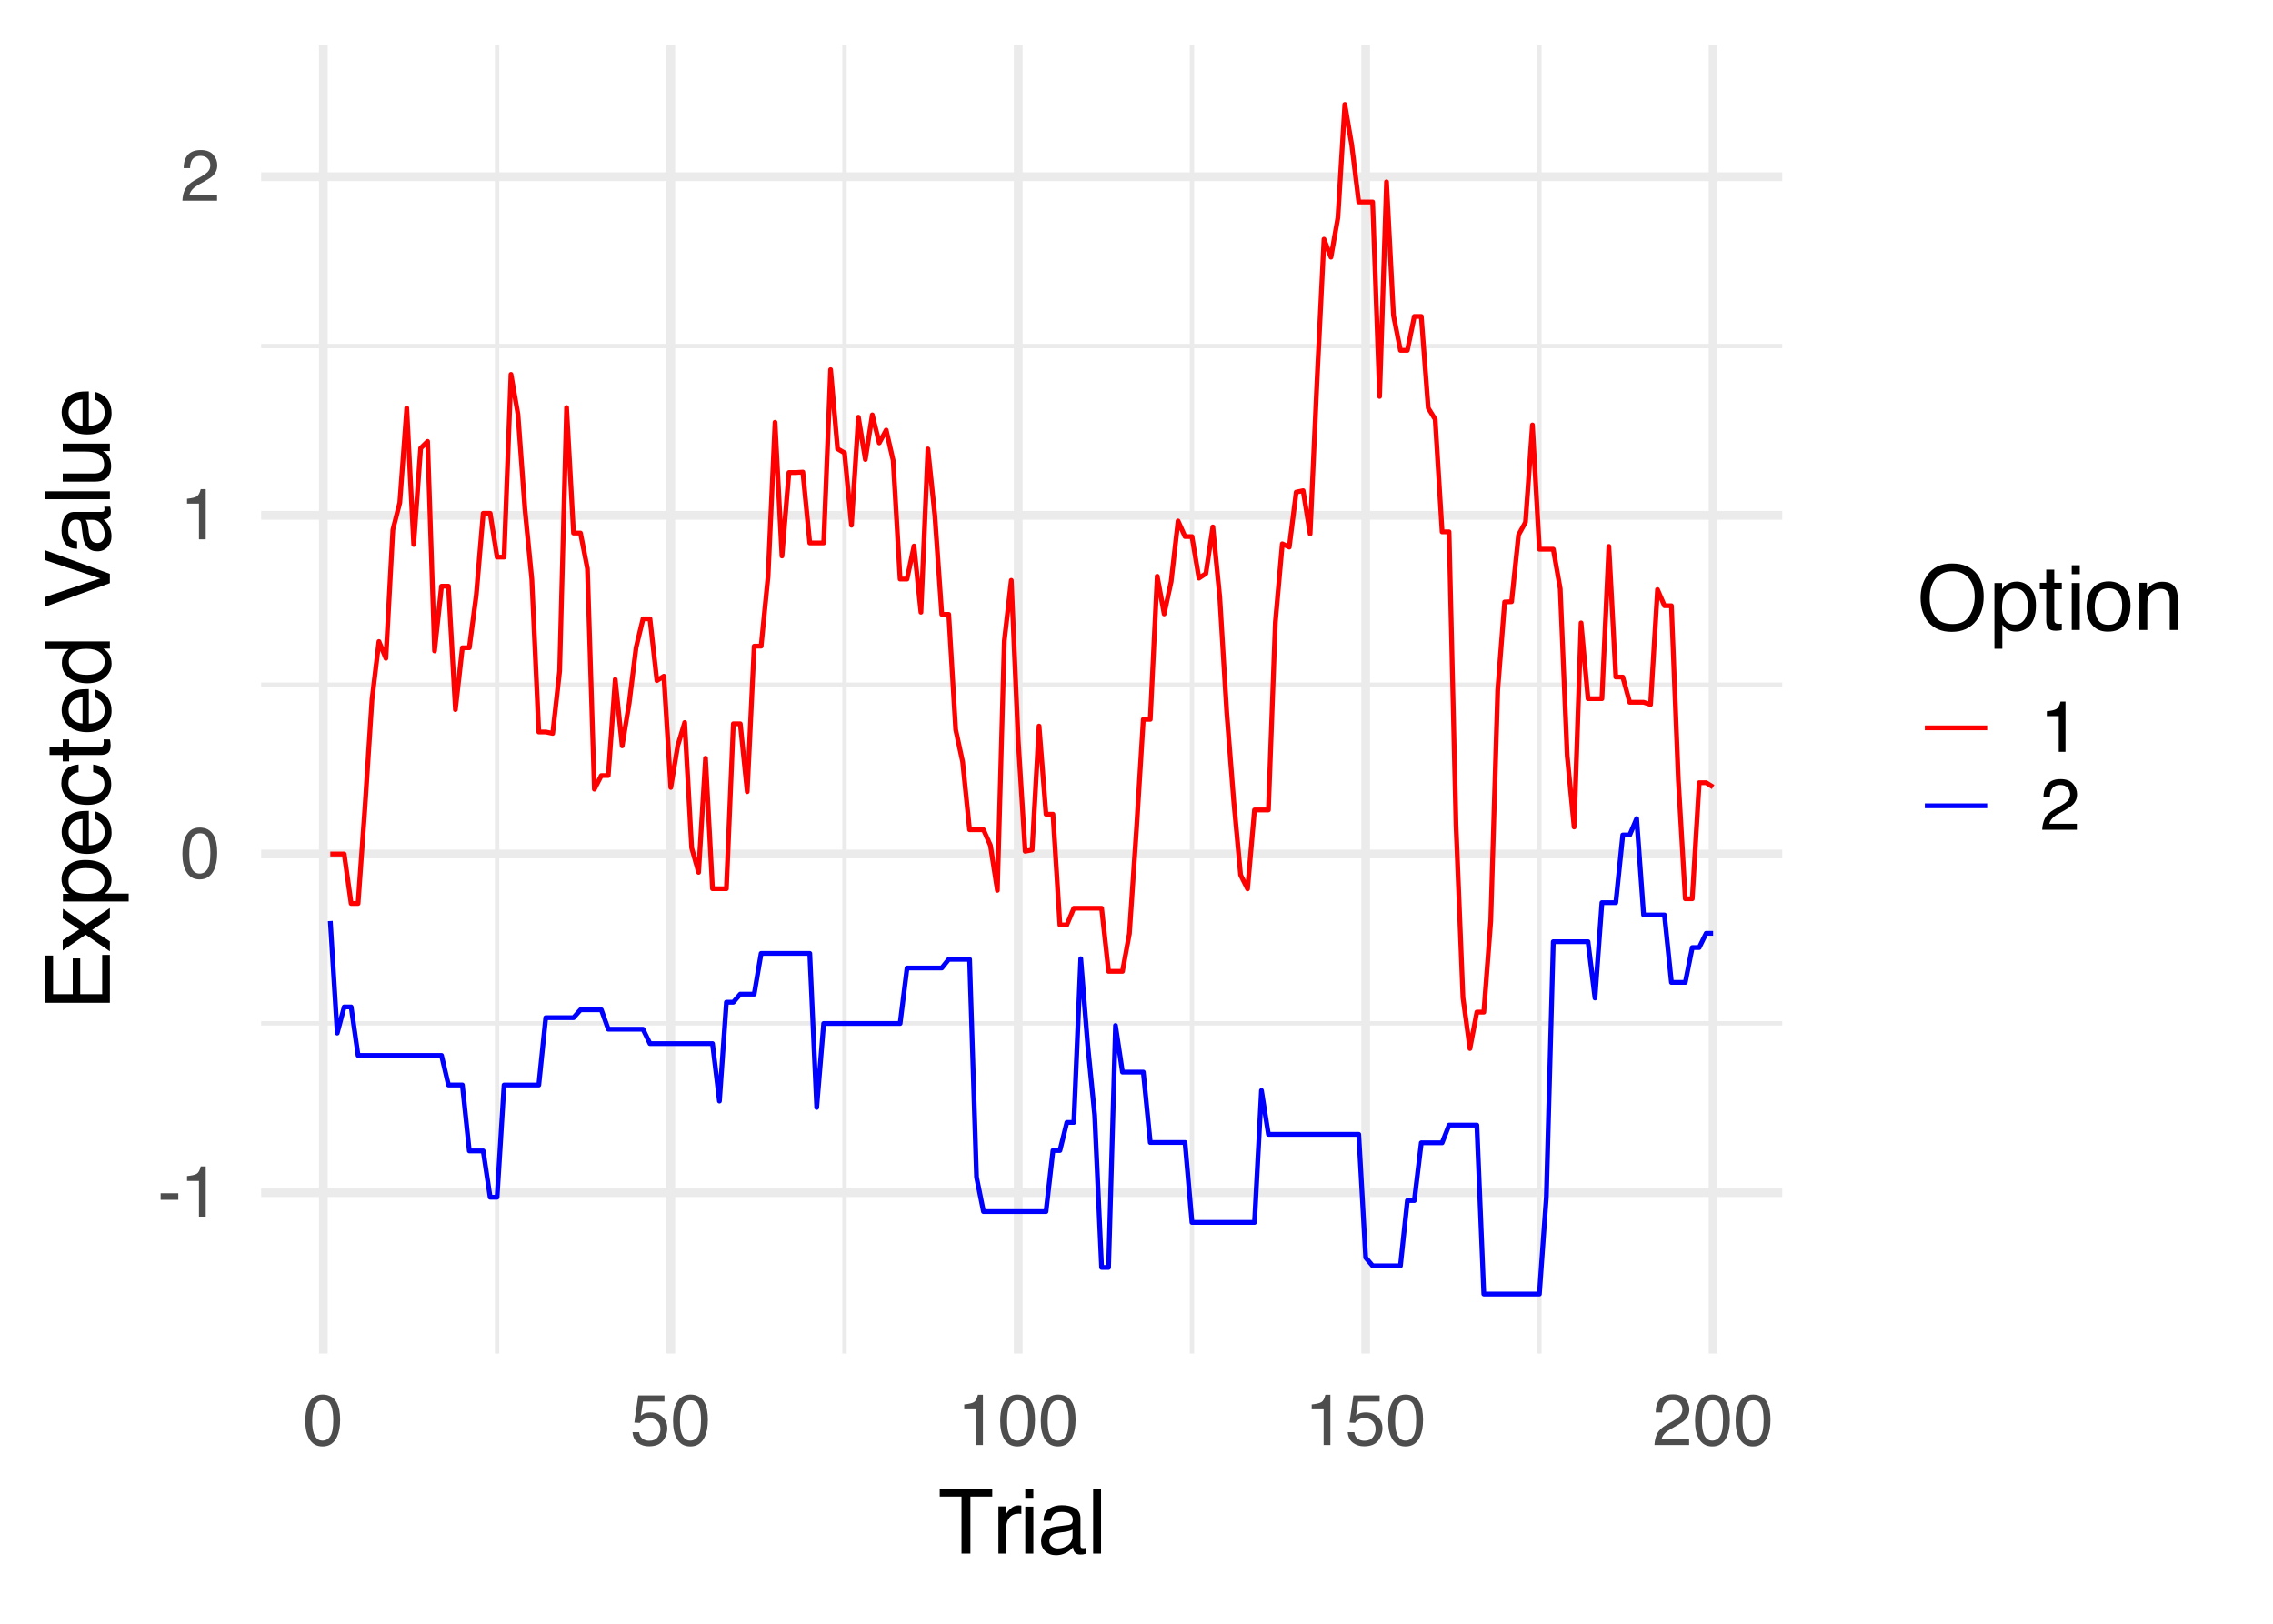 <?xml version="1.0" encoding="UTF-8"?>
<svg xmlns="http://www.w3.org/2000/svg" xmlns:xlink="http://www.w3.org/1999/xlink" width="504pt" height="360pt" viewBox="0 0 504 360" version="1.1">
<defs>
<g>
<symbol overflow="visible" id="glyph0-0">
<path style="stroke:none;" d="M 0.516 0 L 0.516 -11.484 L 9.625 -11.484 L 9.625 0 Z M 8.188 -1.438 L 8.188 -10.047 L 1.953 -10.047 L 1.953 -1.438 Z M 8.188 -1.438 "/>
</symbol>
<symbol overflow="visible" id="glyph0-1">
<path style="stroke:none;" d="M 0.672 -5.188 L 4.594 -5.188 L 4.594 -3.734 L 0.672 -3.734 Z M 0.672 -5.188 "/>
</symbol>
<symbol overflow="visible" id="glyph0-2">
<path style="stroke:none;" d="M 1.531 -7.922 L 1.531 -9 C 2.551 -9.102 3.258 -9.27 3.656 -9.5 C 4.062 -9.727 4.363 -10.273 4.562 -11.141 L 5.672 -11.141 L 5.672 0 L 4.172 0 L 4.172 -7.922 Z M 1.531 -7.922 "/>
</symbol>
<symbol overflow="visible" id="glyph0-3">
<path style="stroke:none;" d="M 4.328 -11.188 C 5.773 -11.188 6.82 -10.594 7.469 -9.406 C 7.969 -8.477 8.219 -7.211 8.219 -5.609 C 8.219 -4.086 7.992 -2.832 7.547 -1.844 C 6.891 -0.406 5.816 0.312 4.328 0.312 C 2.984 0.312 1.984 -0.273 1.328 -1.453 C 0.773 -2.422 0.5 -3.727 0.5 -5.375 C 0.5 -6.645 0.664 -7.734 1 -8.641 C 1.613 -10.336 2.723 -11.188 4.328 -11.188 Z M 4.312 -0.984 C 5.039 -0.984 5.617 -1.305 6.047 -1.953 C 6.484 -2.598 6.703 -3.801 6.703 -5.562 C 6.703 -6.832 6.547 -7.875 6.234 -8.688 C 5.922 -9.508 5.316 -9.922 4.422 -9.922 C 3.586 -9.922 2.977 -9.531 2.594 -8.75 C 2.219 -7.977 2.031 -6.832 2.031 -5.312 C 2.031 -4.176 2.148 -3.258 2.391 -2.562 C 2.766 -1.508 3.406 -0.984 4.312 -0.984 Z M 4.312 -0.984 "/>
</symbol>
<symbol overflow="visible" id="glyph0-4">
<path style="stroke:none;" d="M 0.5 0 C 0.551 -0.969 0.75 -1.805 1.094 -2.516 C 1.445 -3.234 2.125 -3.883 3.125 -4.469 L 4.625 -5.328 C 5.301 -5.723 5.773 -6.055 6.047 -6.328 C 6.473 -6.766 6.688 -7.258 6.688 -7.812 C 6.688 -8.469 6.488 -8.984 6.094 -9.359 C 5.707 -9.742 5.188 -9.938 4.531 -9.938 C 3.57 -9.938 2.906 -9.57 2.531 -8.844 C 2.332 -8.457 2.223 -7.914 2.203 -7.219 L 0.781 -7.219 C 0.789 -8.195 0.969 -8.992 1.312 -9.609 C 1.926 -10.691 3.004 -11.234 4.547 -11.234 C 5.828 -11.234 6.758 -10.883 7.344 -10.188 C 7.938 -9.5 8.234 -8.727 8.234 -7.875 C 8.234 -6.977 7.922 -6.211 7.297 -5.578 C 6.93 -5.211 6.273 -4.766 5.328 -4.234 L 4.266 -3.641 C 3.754 -3.359 3.352 -3.094 3.062 -2.844 C 2.539 -2.383 2.211 -1.879 2.078 -1.328 L 8.188 -1.328 L 8.188 0 Z M 0.5 0 "/>
</symbol>
<symbol overflow="visible" id="glyph0-5">
<path style="stroke:none;" d="M 1.984 -2.859 C 2.078 -2.055 2.445 -1.5 3.094 -1.188 C 3.426 -1.031 3.812 -0.953 4.25 -0.953 C 5.082 -0.953 5.695 -1.219 6.094 -1.75 C 6.5 -2.281 6.703 -2.867 6.703 -3.516 C 6.703 -4.297 6.461 -4.898 5.984 -5.328 C 5.516 -5.754 4.945 -5.969 4.281 -5.969 C 3.789 -5.969 3.375 -5.875 3.031 -5.688 C 2.688 -5.5 2.391 -5.238 2.141 -4.906 L 0.922 -4.984 L 1.781 -11 L 7.594 -11 L 7.594 -9.641 L 2.828 -9.641 L 2.359 -6.531 C 2.617 -6.727 2.863 -6.879 3.094 -6.984 C 3.508 -7.148 3.992 -7.234 4.547 -7.234 C 5.566 -7.234 6.43 -6.898 7.141 -6.234 C 7.859 -5.578 8.219 -4.742 8.219 -3.734 C 8.219 -2.672 7.891 -1.734 7.234 -0.922 C 6.586 -0.117 5.547 0.281 4.109 0.281 C 3.203 0.281 2.395 0.023 1.688 -0.484 C 0.988 -1.004 0.598 -1.797 0.516 -2.859 Z M 1.984 -2.859 "/>
</symbol>
<symbol overflow="visible" id="glyph1-0">
<path style="stroke:none;" d="M 0.641 0 L 0.641 -14.344 L 12.031 -14.344 L 12.031 0 Z M 10.234 -1.797 L 10.234 -12.547 L 2.438 -12.547 L 2.438 -1.797 Z M 10.234 -1.797 "/>
</symbol>
<symbol overflow="visible" id="glyph1-1">
<path style="stroke:none;" d="M 11.969 -14.344 L 11.969 -12.641 L 7.125 -12.641 L 7.125 0 L 5.156 0 L 5.156 -12.641 L 0.328 -12.641 L 0.328 -14.344 Z M 11.969 -14.344 "/>
</symbol>
<symbol overflow="visible" id="glyph1-2">
<path style="stroke:none;" d="M 1.344 -10.453 L 3.016 -10.453 L 3.016 -8.656 C 3.148 -9.008 3.484 -9.438 4.016 -9.938 C 4.547 -10.438 5.16 -10.688 5.859 -10.688 C 5.891 -10.688 5.941 -10.68 6.016 -10.672 C 6.098 -10.672 6.234 -10.66 6.422 -10.641 L 6.422 -8.797 C 6.316 -8.805 6.219 -8.816 6.125 -8.828 C 6.039 -8.836 5.945 -8.844 5.844 -8.844 C 4.957 -8.844 4.273 -8.555 3.797 -7.984 C 3.328 -7.41 3.094 -6.754 3.094 -6.016 L 3.094 0 L 1.344 0 Z M 1.344 -10.453 "/>
</symbol>
<symbol overflow="visible" id="glyph1-3">
<path style="stroke:none;" d="M 1.297 -10.406 L 3.078 -10.406 L 3.078 0 L 1.297 0 Z M 1.297 -14.344 L 3.078 -14.344 L 3.078 -12.359 L 1.297 -12.359 Z M 1.297 -14.344 "/>
</symbol>
<symbol overflow="visible" id="glyph1-4">
<path style="stroke:none;" d="M 2.641 -2.781 C 2.641 -2.27 2.82 -1.867 3.188 -1.578 C 3.562 -1.285 4.004 -1.141 4.516 -1.141 C 5.129 -1.141 5.727 -1.285 6.312 -1.578 C 7.289 -2.047 7.781 -2.82 7.781 -3.906 L 7.781 -5.328 C 7.562 -5.191 7.281 -5.078 6.938 -4.984 C 6.602 -4.891 6.273 -4.82 5.953 -4.781 L 4.891 -4.656 C 4.242 -4.562 3.766 -4.426 3.453 -4.25 C 2.91 -3.945 2.641 -3.457 2.641 -2.781 Z M 6.891 -6.344 C 7.297 -6.395 7.566 -6.562 7.703 -6.844 C 7.785 -7 7.828 -7.223 7.828 -7.516 C 7.828 -8.117 7.613 -8.555 7.188 -8.828 C 6.758 -9.098 6.148 -9.234 5.359 -9.234 C 4.43 -9.234 3.781 -8.984 3.406 -8.484 C 3.188 -8.211 3.047 -7.805 2.984 -7.266 L 1.344 -7.266 C 1.375 -8.555 1.789 -9.453 2.594 -9.953 C 3.395 -10.461 4.328 -10.719 5.391 -10.719 C 6.617 -10.719 7.617 -10.484 8.391 -10.016 C 9.148 -9.547 9.531 -8.816 9.531 -7.828 L 9.531 -1.797 C 9.531 -1.617 9.566 -1.473 9.641 -1.359 C 9.711 -1.242 9.875 -1.188 10.125 -1.188 C 10.195 -1.188 10.281 -1.191 10.375 -1.203 C 10.477 -1.211 10.582 -1.227 10.688 -1.25 L 10.688 0.047 C 10.414 0.129 10.207 0.176 10.062 0.188 C 9.926 0.207 9.734 0.219 9.484 0.219 C 8.879 0.219 8.441 0.004 8.172 -0.422 C 8.023 -0.648 7.922 -0.973 7.859 -1.391 C 7.504 -0.922 6.988 -0.508 6.312 -0.156 C 5.645 0.188 4.91 0.359 4.109 0.359 C 3.129 0.359 2.332 0.062 1.719 -0.531 C 1.102 -1.125 0.797 -1.863 0.797 -2.75 C 0.797 -3.719 1.098 -4.469 1.703 -5 C 2.316 -5.531 3.113 -5.859 4.094 -5.984 Z M 5.438 -10.719 Z M 5.438 -10.719 "/>
</symbol>
<symbol overflow="visible" id="glyph1-5">
<path style="stroke:none;" d="M 1.344 -14.344 L 3.094 -14.344 L 3.094 0 L 1.344 0 Z M 1.344 -14.344 "/>
</symbol>
<symbol overflow="visible" id="glyph1-6">
<path style="stroke:none;" d="M 7.719 -14.734 C 10.25 -14.734 12.125 -13.922 13.344 -12.297 C 14.289 -11.023 14.766 -9.398 14.766 -7.422 C 14.766 -5.273 14.223 -3.492 13.141 -2.078 C 11.859 -0.41 10.035 0.422 7.672 0.422 C 5.461 0.422 3.727 -0.305 2.469 -1.766 C 1.344 -3.172 0.781 -4.945 0.781 -7.094 C 0.781 -9.039 1.266 -10.703 2.234 -12.078 C 3.461 -13.848 5.289 -14.734 7.719 -14.734 Z M 7.906 -1.312 C 9.625 -1.312 10.863 -1.926 11.625 -3.156 C 12.395 -4.383 12.781 -5.797 12.781 -7.391 C 12.781 -9.078 12.336 -10.438 11.453 -11.469 C 10.566 -12.5 9.359 -13.016 7.828 -13.016 C 6.348 -13.016 5.141 -12.504 4.203 -11.484 C 3.266 -10.461 2.797 -8.957 2.797 -6.969 C 2.797 -5.383 3.195 -4.047 4 -2.953 C 4.801 -1.859 6.102 -1.312 7.906 -1.312 Z M 7.781 -14.734 Z M 7.781 -14.734 "/>
</symbol>
<symbol overflow="visible" id="glyph1-7">
<path style="stroke:none;" d="M 5.703 -1.188 C 6.523 -1.188 7.207 -1.531 7.75 -2.219 C 8.289 -2.906 8.562 -3.93 8.562 -5.297 C 8.562 -6.129 8.441 -6.844 8.203 -7.438 C 7.742 -8.594 6.91 -9.172 5.703 -9.172 C 4.484 -9.172 3.648 -8.562 3.203 -7.344 C 2.961 -6.695 2.844 -5.867 2.844 -4.859 C 2.844 -4.055 2.961 -3.367 3.203 -2.797 C 3.66 -1.723 4.492 -1.188 5.703 -1.188 Z M 1.156 -10.406 L 2.859 -10.406 L 2.859 -9.031 C 3.211 -9.5 3.598 -9.863 4.016 -10.125 C 4.609 -10.52 5.305 -10.719 6.109 -10.719 C 7.285 -10.719 8.285 -10.258 9.109 -9.344 C 9.941 -8.438 10.359 -7.141 10.359 -5.453 C 10.359 -3.18 9.766 -1.555 8.578 -0.578 C 7.816 0.047 6.938 0.359 5.938 0.359 C 5.145 0.359 4.484 0.18 3.953 -0.172 C 3.641 -0.359 3.289 -0.691 2.906 -1.172 L 2.906 4.172 L 1.156 4.172 Z M 1.156 -10.406 "/>
</symbol>
<symbol overflow="visible" id="glyph1-8">
<path style="stroke:none;" d="M 1.641 -13.375 L 3.422 -13.375 L 3.422 -10.453 L 5.094 -10.453 L 5.094 -9.031 L 3.422 -9.031 L 3.422 -2.203 C 3.422 -1.836 3.547 -1.594 3.797 -1.469 C 3.93 -1.395 4.156 -1.359 4.469 -1.359 C 4.551 -1.359 4.641 -1.359 4.734 -1.359 C 4.836 -1.367 4.957 -1.379 5.094 -1.391 L 5.094 0 C 4.883 0.062 4.672 0.102 4.453 0.125 C 4.234 0.156 4 0.172 3.75 0.172 C 2.926 0.172 2.367 -0.035 2.078 -0.453 C 1.785 -0.879 1.641 -1.426 1.641 -2.094 L 1.641 -9.031 L 0.219 -9.031 L 0.219 -10.453 L 1.641 -10.453 Z M 1.641 -13.375 "/>
</symbol>
<symbol overflow="visible" id="glyph1-9">
<path style="stroke:none;" d="M 5.438 -1.141 C 6.602 -1.141 7.398 -1.578 7.828 -2.453 C 8.266 -3.336 8.484 -4.32 8.484 -5.406 C 8.484 -6.375 8.328 -7.164 8.016 -7.781 C 7.523 -8.75 6.672 -9.234 5.453 -9.234 C 4.379 -9.234 3.598 -8.82 3.109 -8 C 2.629 -7.176 2.391 -6.188 2.391 -5.031 C 2.391 -3.914 2.629 -2.988 3.109 -2.25 C 3.598 -1.508 4.375 -1.141 5.438 -1.141 Z M 5.516 -10.766 C 6.859 -10.766 7.992 -10.312 8.922 -9.406 C 9.859 -8.508 10.328 -7.191 10.328 -5.453 C 10.328 -3.766 9.914 -2.367 9.094 -1.266 C 8.27 -0.172 7 0.375 5.281 0.375 C 3.832 0.375 2.688 -0.109 1.844 -1.078 C 1 -2.055 0.578 -3.363 0.578 -5 C 0.578 -6.758 1.02 -8.16 1.906 -9.203 C 2.801 -10.242 4.004 -10.766 5.516 -10.766 Z M 5.453 -10.719 Z M 5.453 -10.719 "/>
</symbol>
<symbol overflow="visible" id="glyph1-10">
<path style="stroke:none;" d="M 1.297 -10.453 L 2.953 -10.453 L 2.953 -8.969 C 3.453 -9.582 3.977 -10.02 4.531 -10.281 C 5.082 -10.551 5.695 -10.688 6.375 -10.688 C 7.863 -10.688 8.867 -10.172 9.391 -9.141 C 9.672 -8.578 9.812 -7.766 9.812 -6.703 L 9.812 0 L 8.031 0 L 8.031 -6.594 C 8.031 -7.227 7.938 -7.742 7.75 -8.141 C 7.438 -8.785 6.867 -9.109 6.047 -9.109 C 5.629 -9.109 5.285 -9.066 5.016 -8.984 C 4.535 -8.836 4.113 -8.551 3.75 -8.125 C 3.457 -7.781 3.266 -7.422 3.172 -7.047 C 3.086 -6.68 3.047 -6.16 3.047 -5.484 L 3.047 0 L 1.297 0 Z M 5.422 -10.719 Z M 5.422 -10.719 "/>
</symbol>
<symbol overflow="visible" id="glyph2-0">
<path style="stroke:none;" d="M 0 -0.641 L -14.344 -0.641 L -14.344 -12.031 L 0 -12.031 Z M -1.797 -10.234 L -12.547 -10.234 L -12.547 -2.438 L -1.797 -2.438 Z M -1.797 -10.234 "/>
</symbol>
<symbol overflow="visible" id="glyph2-1">
<path style="stroke:none;" d="M -14.344 -1.703 L -14.344 -12.172 L -12.594 -12.172 L -12.594 -3.609 L -8.234 -3.609 L -8.234 -11.531 L -6.578 -11.531 L -6.578 -3.609 L -1.703 -3.609 L -1.703 -12.312 L 0 -12.312 L 0 -1.703 Z M -14.344 -7.016 Z M -14.344 -7.016 "/>
</symbol>
<symbol overflow="visible" id="glyph2-2">
<path style="stroke:none;" d="M -10.453 -0.297 L -10.453 -2.562 L -6.781 -4.969 L -10.453 -7.406 L -10.406 -9.547 L -5.359 -6.016 L 0 -9.703 L 0 -7.453 L -3.922 -4.859 L 0 -2.328 L 0 -0.109 L -5.359 -3.797 Z M -10.453 -0.297 "/>
</symbol>
<symbol overflow="visible" id="glyph2-3">
<path style="stroke:none;" d="M -1.188 -5.703 C -1.188 -6.523 -1.531 -7.207 -2.219 -7.75 C -2.906 -8.289 -3.93 -8.562 -5.297 -8.562 C -6.129 -8.562 -6.844 -8.441 -7.438 -8.203 C -8.594 -7.742 -9.172 -6.91 -9.172 -5.703 C -9.172 -4.484 -8.562 -3.648 -7.344 -3.203 C -6.695 -2.961 -5.867 -2.844 -4.859 -2.844 C -4.055 -2.844 -3.367 -2.961 -2.797 -3.203 C -1.723 -3.66 -1.188 -4.492 -1.188 -5.703 Z M -10.406 -1.156 L -10.406 -2.859 L -9.031 -2.859 C -9.5 -3.211 -9.863 -3.598 -10.125 -4.016 C -10.52 -4.609 -10.719 -5.305 -10.719 -6.109 C -10.719 -7.285 -10.258 -8.285 -9.344 -9.109 C -8.438 -9.941 -7.141 -10.359 -5.453 -10.359 C -3.18 -10.359 -1.555 -9.766 -0.578 -8.578 C 0.047 -7.816 0.359 -6.938 0.359 -5.938 C 0.359 -5.145 0.18 -4.484 -0.172 -3.953 C -0.359 -3.641 -0.691 -3.289 -1.172 -2.906 L 4.172 -2.906 L 4.172 -1.156 Z M -10.406 -1.156 "/>
</symbol>
<symbol overflow="visible" id="glyph2-4">
<path style="stroke:none;" d="M -10.688 -5.641 C -10.688 -6.391 -10.516 -7.109 -10.172 -7.797 C -9.828 -8.492 -9.375 -9.023 -8.812 -9.391 C -8.289 -9.742 -7.676 -9.977 -6.969 -10.094 C -6.488 -10.195 -5.723 -10.25 -4.672 -10.25 L -4.672 -2.594 C -3.609 -2.625 -2.754 -2.875 -2.109 -3.344 C -1.473 -3.812 -1.156 -4.535 -1.156 -5.516 C -1.156 -6.43 -1.457 -7.164 -2.062 -7.719 C -2.414 -8.031 -2.82 -8.25 -3.281 -8.375 L -3.281 -10.109 C -2.895 -10.066 -2.469 -9.914 -2 -9.656 C -1.531 -9.395 -1.145 -9.109 -0.844 -8.797 C -0.32 -8.254 0.031 -7.594 0.219 -6.812 C 0.32 -6.383 0.375 -5.906 0.375 -5.375 C 0.375 -4.07 -0.098 -2.969 -1.047 -2.062 C -1.992 -1.156 -3.32 -0.703 -5.031 -0.703 C -6.707 -0.703 -8.066 -1.156 -9.109 -2.062 C -10.16 -2.977 -10.688 -4.172 -10.688 -5.641 Z M -6.062 -8.453 C -6.82 -8.379 -7.43 -8.211 -7.891 -7.953 C -8.734 -7.473 -9.156 -6.664 -9.156 -5.531 C -9.156 -4.727 -8.863 -4.051 -8.281 -3.5 C -7.695 -2.957 -6.957 -2.672 -6.062 -2.641 Z M -10.719 -5.484 Z M -10.719 -5.484 "/>
</symbol>
<symbol overflow="visible" id="glyph2-5">
<path style="stroke:none;" d="M -10.766 -5.328 C -10.766 -6.504 -10.477 -7.461 -9.906 -8.203 C -9.332 -8.941 -8.344 -9.383 -6.938 -9.531 L -6.938 -7.828 C -7.582 -7.723 -8.117 -7.484 -8.547 -7.109 C -8.973 -6.734 -9.188 -6.141 -9.188 -5.328 C -9.188 -4.203 -8.641 -3.398 -7.547 -2.922 C -6.836 -2.609 -5.961 -2.453 -4.922 -2.453 C -3.867 -2.453 -2.984 -2.672 -2.266 -3.109 C -1.555 -3.555 -1.203 -4.254 -1.203 -5.203 C -1.203 -5.93 -1.426 -6.508 -1.875 -6.938 C -2.32 -7.363 -2.93 -7.66 -3.703 -7.828 L -3.703 -9.531 C -2.316 -9.332 -1.301 -8.844 -0.656 -8.062 C -0.02 -7.281 0.297 -6.281 0.297 -5.062 C 0.297 -3.695 -0.203 -2.609 -1.203 -1.797 C -2.203 -0.984 -3.445 -0.578 -4.938 -0.578 C -6.781 -0.578 -8.211 -1.02 -9.234 -1.906 C -10.254 -2.801 -10.766 -3.941 -10.766 -5.328 Z M -10.719 -5.047 Z M -10.719 -5.047 "/>
</symbol>
<symbol overflow="visible" id="glyph2-6">
<path style="stroke:none;" d="M -13.375 -1.641 L -13.375 -3.422 L -10.453 -3.422 L -10.453 -5.094 L -9.031 -5.094 L -9.031 -3.422 L -2.203 -3.422 C -1.836 -3.422 -1.594 -3.547 -1.469 -3.797 C -1.395 -3.93 -1.359 -4.156 -1.359 -4.469 C -1.359 -4.551 -1.359 -4.641 -1.359 -4.734 C -1.367 -4.836 -1.379 -4.957 -1.391 -5.094 L 0 -5.094 C 0.062 -4.883 0.102 -4.672 0.125 -4.453 C 0.156 -4.234 0.172 -4 0.172 -3.75 C 0.172 -2.926 -0.035 -2.367 -0.453 -2.078 C -0.879 -1.785 -1.426 -1.641 -2.094 -1.641 L -9.031 -1.641 L -9.031 -0.219 L -10.453 -0.219 L -10.453 -1.641 Z M -13.375 -1.641 "/>
</symbol>
<symbol overflow="visible" id="glyph2-7">
<path style="stroke:none;" d="M -5.109 -2.406 C -3.984 -2.406 -3.039 -2.641 -2.281 -3.109 C -1.531 -3.586 -1.156 -4.352 -1.156 -5.406 C -1.156 -6.219 -1.504 -6.883 -2.203 -7.406 C -2.91 -7.926 -3.914 -8.188 -5.219 -8.188 C -6.539 -8.188 -7.52 -7.914 -8.156 -7.375 C -8.789 -6.844 -9.109 -6.176 -9.109 -5.375 C -9.109 -4.488 -8.77 -3.77 -8.094 -3.219 C -7.414 -2.676 -6.422 -2.406 -5.109 -2.406 Z M -10.641 -5.047 C -10.641 -5.848 -10.473 -6.52 -10.141 -7.062 C -9.941 -7.375 -9.598 -7.727 -9.109 -8.125 L -14.391 -8.125 L -14.391 -9.812 L 0 -9.812 L 0 -8.234 L -1.453 -8.234 C -0.805 -7.828 -0.336 -7.344 -0.047 -6.781 C 0.234 -6.219 0.375 -5.578 0.375 -4.859 C 0.375 -3.691 -0.113 -2.68 -1.094 -1.828 C -2.07 -0.973 -3.379 -0.547 -5.016 -0.547 C -6.535 -0.547 -7.852 -0.93 -8.969 -1.703 C -10.082 -2.484 -10.641 -3.598 -10.641 -5.047 Z M -10.641 -5.047 "/>
</symbol>
<symbol overflow="visible" id="glyph2-8">
<path style="stroke:none;" d=""/>
</symbol>
<symbol overflow="visible" id="glyph2-9">
<path style="stroke:none;" d="M -14.344 -2.656 L -2.125 -6.781 L -14.344 -10.844 L -14.344 -13.031 L 0 -7.797 L 0 -5.734 L -14.344 -0.516 Z M -14.344 -2.656 "/>
</symbol>
<symbol overflow="visible" id="glyph2-10">
<path style="stroke:none;" d="M -2.781 -2.641 C -2.27 -2.641 -1.867 -2.82 -1.578 -3.188 C -1.285 -3.562 -1.141 -4.004 -1.141 -4.516 C -1.141 -5.129 -1.285 -5.727 -1.578 -6.312 C -2.047 -7.289 -2.82 -7.781 -3.906 -7.781 L -5.328 -7.781 C -5.191 -7.562 -5.078 -7.281 -4.984 -6.938 C -4.891 -6.602 -4.82 -6.273 -4.781 -5.953 L -4.656 -4.891 C -4.562 -4.242 -4.426 -3.766 -4.25 -3.453 C -3.945 -2.91 -3.457 -2.641 -2.781 -2.641 Z M -6.344 -6.891 C -6.395 -7.297 -6.562 -7.566 -6.844 -7.703 C -7 -7.785 -7.223 -7.828 -7.516 -7.828 C -8.117 -7.828 -8.555 -7.613 -8.828 -7.188 C -9.098 -6.758 -9.234 -6.148 -9.234 -5.359 C -9.234 -4.43 -8.984 -3.781 -8.484 -3.406 C -8.211 -3.188 -7.805 -3.047 -7.266 -2.984 L -7.266 -1.344 C -8.555 -1.375 -9.453 -1.789 -9.953 -2.594 C -10.461 -3.395 -10.719 -4.328 -10.719 -5.391 C -10.719 -6.617 -10.484 -7.617 -10.016 -8.391 C -9.547 -9.148 -8.816 -9.531 -7.828 -9.531 L -1.797 -9.531 C -1.617 -9.531 -1.473 -9.566 -1.359 -9.641 C -1.242 -9.711 -1.188 -9.875 -1.188 -10.125 C -1.188 -10.195 -1.191 -10.281 -1.203 -10.375 C -1.211 -10.477 -1.227 -10.582 -1.25 -10.688 L 0.047 -10.688 C 0.129 -10.414 0.176 -10.207 0.188 -10.062 C 0.207 -9.926 0.219 -9.734 0.219 -9.484 C 0.219 -8.879 0.004 -8.441 -0.422 -8.172 C -0.648 -8.023 -0.973 -7.922 -1.391 -7.859 C -0.922 -7.504 -0.508 -6.988 -0.156 -6.312 C 0.188 -5.645 0.359 -4.91 0.359 -4.109 C 0.359 -3.129 0.062 -2.332 -0.531 -1.719 C -1.125 -1.102 -1.863 -0.797 -2.75 -0.797 C -3.719 -0.797 -4.469 -1.098 -5 -1.703 C -5.531 -2.316 -5.859 -3.113 -5.984 -4.094 Z M -10.719 -5.438 Z M -10.719 -5.438 "/>
</symbol>
<symbol overflow="visible" id="glyph2-11">
<path style="stroke:none;" d="M -14.344 -1.344 L -14.344 -3.094 L 0 -3.094 L 0 -1.344 Z M -14.344 -1.344 "/>
</symbol>
<symbol overflow="visible" id="glyph2-12">
<path style="stroke:none;" d="M -10.453 -3.047 L -3.516 -3.047 C -2.984 -3.047 -2.547 -3.129 -2.203 -3.297 C -1.578 -3.609 -1.266 -4.191 -1.266 -5.047 C -1.266 -6.273 -1.812 -7.109 -2.906 -7.547 C -3.5 -7.785 -4.305 -7.906 -5.328 -7.906 L -10.453 -7.906 L -10.453 -9.672 L 0 -9.672 L 0 -8.016 L -1.547 -8.031 C -1.148 -7.801 -0.812 -7.516 -0.531 -7.172 C 0.008 -6.504 0.281 -5.691 0.281 -4.734 C 0.281 -3.242 -0.219 -2.227 -1.219 -1.688 C -1.75 -1.395 -2.457 -1.25 -3.344 -1.25 L -10.453 -1.25 Z M -10.719 -5.453 Z M -10.719 -5.453 "/>
</symbol>
</g>
<clipPath id="clip1">
  <path d="M 57.91 226 L 395.188 226 L 395.188 228 L 57.91 228 Z M 57.91 226 "/>
</clipPath>
<clipPath id="clip2">
  <path d="M 57.91 151 L 395.188 151 L 395.188 153 L 57.91 153 Z M 57.91 151 "/>
</clipPath>
<clipPath id="clip3">
  <path d="M 57.91 76 L 395.188 76 L 395.188 78 L 57.91 78 Z M 57.91 76 "/>
</clipPath>
<clipPath id="clip4">
  <path d="M 109 9.961 L 111 9.961 L 111 300.09 L 109 300.09 Z M 109 9.961 "/>
</clipPath>
<clipPath id="clip5">
  <path d="M 186 9.961 L 188 9.961 L 188 300.09 L 186 300.09 Z M 186 9.961 "/>
</clipPath>
<clipPath id="clip6">
  <path d="M 263 9.961 L 265 9.961 L 265 300.09 L 263 300.09 Z M 263 9.961 "/>
</clipPath>
<clipPath id="clip7">
  <path d="M 340 9.961 L 342 9.961 L 342 300.09 L 340 300.09 Z M 340 9.961 "/>
</clipPath>
<clipPath id="clip8">
  <path d="M 57.91 263 L 395.188 263 L 395.188 266 L 57.91 266 Z M 57.91 263 "/>
</clipPath>
<clipPath id="clip9">
  <path d="M 57.91 188 L 395.188 188 L 395.188 191 L 57.91 191 Z M 57.91 188 "/>
</clipPath>
<clipPath id="clip10">
  <path d="M 57.91 113 L 395.188 113 L 395.188 116 L 57.91 116 Z M 57.91 113 "/>
</clipPath>
<clipPath id="clip11">
  <path d="M 57.91 38 L 395.188 38 L 395.188 41 L 57.91 41 Z M 57.91 38 "/>
</clipPath>
<clipPath id="clip12">
  <path d="M 70 9.961 L 73 9.961 L 73 300.09 L 70 300.09 Z M 70 9.961 "/>
</clipPath>
<clipPath id="clip13">
  <path d="M 147 9.961 L 150 9.961 L 150 300.09 L 147 300.09 Z M 147 9.961 "/>
</clipPath>
<clipPath id="clip14">
  <path d="M 224 9.961 L 227 9.961 L 227 300.09 L 224 300.09 Z M 224 9.961 "/>
</clipPath>
<clipPath id="clip15">
  <path d="M 301 9.961 L 304 9.961 L 304 300.09 L 301 300.09 Z M 301 9.961 "/>
</clipPath>
<clipPath id="clip16">
  <path d="M 378 9.961 L 381 9.961 L 381 300.09 L 378 300.09 Z M 378 9.961 "/>
</clipPath>
</defs>
<g id="surface9">
<rect x="0" y="0" width="504" height="360" style="fill:rgb(100%,100%,100%);fill-opacity:1;stroke:none;"/>
<g clip-path="url(#clip1)" clip-rule="nonzero">
<path style="fill:none;stroke-width:0.97;stroke-linecap:butt;stroke-linejoin:round;stroke:rgb(92.157%,92.157%,92.157%);stroke-opacity:1;stroke-miterlimit:10;" d="M 57.91 226.883 L 395.188 226.883 "/>
</g>
<g clip-path="url(#clip2)" clip-rule="nonzero">
<path style="fill:none;stroke-width:0.97;stroke-linecap:butt;stroke-linejoin:round;stroke:rgb(92.157%,92.157%,92.157%);stroke-opacity:1;stroke-miterlimit:10;" d="M 57.91 151.805 L 395.188 151.805 "/>
</g>
<g clip-path="url(#clip3)" clip-rule="nonzero">
<path style="fill:none;stroke-width:0.97;stroke-linecap:butt;stroke-linejoin:round;stroke:rgb(92.157%,92.157%,92.157%);stroke-opacity:1;stroke-miterlimit:10;" d="M 57.91 76.723 L 395.188 76.723 "/>
</g>
<g clip-path="url(#clip4)" clip-rule="nonzero">
<path style="fill:none;stroke-width:0.97;stroke-linecap:butt;stroke-linejoin:round;stroke:rgb(92.157%,92.157%,92.157%);stroke-opacity:1;stroke-miterlimit:10;" d="M 110.219 300.09 L 110.219 9.961 "/>
</g>
<g clip-path="url(#clip5)" clip-rule="nonzero">
<path style="fill:none;stroke-width:0.97;stroke-linecap:butt;stroke-linejoin:round;stroke:rgb(92.157%,92.157%,92.157%);stroke-opacity:1;stroke-miterlimit:10;" d="M 187.258 300.09 L 187.258 9.961 "/>
</g>
<g clip-path="url(#clip6)" clip-rule="nonzero">
<path style="fill:none;stroke-width:0.97;stroke-linecap:butt;stroke-linejoin:round;stroke:rgb(92.157%,92.157%,92.157%);stroke-opacity:1;stroke-miterlimit:10;" d="M 264.297 300.09 L 264.297 9.961 "/>
</g>
<g clip-path="url(#clip7)" clip-rule="nonzero">
<path style="fill:none;stroke-width:0.97;stroke-linecap:butt;stroke-linejoin:round;stroke:rgb(92.157%,92.157%,92.157%);stroke-opacity:1;stroke-miterlimit:10;" d="M 341.336 300.09 L 341.336 9.961 "/>
</g>
<g clip-path="url(#clip8)" clip-rule="nonzero">
<path style="fill:none;stroke-width:1.94;stroke-linecap:butt;stroke-linejoin:round;stroke:rgb(92.157%,92.157%,92.157%);stroke-opacity:1;stroke-miterlimit:10;" d="M 57.91 264.422 L 395.188 264.422 "/>
</g>
<g clip-path="url(#clip9)" clip-rule="nonzero">
<path style="fill:none;stroke-width:1.94;stroke-linecap:butt;stroke-linejoin:round;stroke:rgb(92.157%,92.157%,92.157%);stroke-opacity:1;stroke-miterlimit:10;" d="M 57.91 189.344 L 395.188 189.344 "/>
</g>
<g clip-path="url(#clip10)" clip-rule="nonzero">
<path style="fill:none;stroke-width:1.94;stroke-linecap:butt;stroke-linejoin:round;stroke:rgb(92.157%,92.157%,92.157%);stroke-opacity:1;stroke-miterlimit:10;" d="M 57.91 114.262 L 395.188 114.262 "/>
</g>
<g clip-path="url(#clip11)" clip-rule="nonzero">
<path style="fill:none;stroke-width:1.94;stroke-linecap:butt;stroke-linejoin:round;stroke:rgb(92.157%,92.157%,92.157%);stroke-opacity:1;stroke-miterlimit:10;" d="M 57.91 39.184 L 395.188 39.184 "/>
</g>
<g clip-path="url(#clip12)" clip-rule="nonzero">
<path style="fill:none;stroke-width:1.94;stroke-linecap:butt;stroke-linejoin:round;stroke:rgb(92.157%,92.157%,92.157%);stroke-opacity:1;stroke-miterlimit:10;" d="M 71.699 300.09 L 71.699 9.961 "/>
</g>
<g clip-path="url(#clip13)" clip-rule="nonzero">
<path style="fill:none;stroke-width:1.94;stroke-linecap:butt;stroke-linejoin:round;stroke:rgb(92.157%,92.157%,92.157%);stroke-opacity:1;stroke-miterlimit:10;" d="M 148.738 300.09 L 148.738 9.961 "/>
</g>
<g clip-path="url(#clip14)" clip-rule="nonzero">
<path style="fill:none;stroke-width:1.94;stroke-linecap:butt;stroke-linejoin:round;stroke:rgb(92.157%,92.157%,92.157%);stroke-opacity:1;stroke-miterlimit:10;" d="M 225.777 300.09 L 225.777 9.961 "/>
</g>
<g clip-path="url(#clip15)" clip-rule="nonzero">
<path style="fill:none;stroke-width:1.94;stroke-linecap:butt;stroke-linejoin:round;stroke:rgb(92.157%,92.157%,92.157%);stroke-opacity:1;stroke-miterlimit:10;" d="M 302.816 300.09 L 302.816 9.961 "/>
</g>
<g clip-path="url(#clip16)" clip-rule="nonzero">
<path style="fill:none;stroke-width:1.94;stroke-linecap:butt;stroke-linejoin:round;stroke:rgb(92.157%,92.157%,92.157%);stroke-opacity:1;stroke-miterlimit:10;" d="M 379.855 300.09 L 379.855 9.961 "/>
</g>
<path style="fill:none;stroke-width:1.067;stroke-linecap:butt;stroke-linejoin:round;stroke:rgb(100%,0%,0%);stroke-opacity:1;stroke-miterlimit:10;" d="M 73.242 189.344 L 76.324 189.344 L 77.863 200.316 L 79.402 200.316 L 80.945 178.742 L 82.484 155.094 L 84.027 142.23 L 85.566 145.953 L 87.109 117.445 L 88.648 111.449 L 90.191 90.469 L 91.73 120.723 L 93.27 99.379 L 94.812 97.863 L 96.352 144.312 L 97.895 129.965 L 99.434 129.965 L 100.977 157.328 L 102.516 143.609 L 104.059 143.609 L 105.598 131.941 L 107.137 113.805 L 108.68 113.805 L 110.219 123.523 L 111.762 123.523 L 113.301 83.004 L 114.844 91.836 L 116.383 112.82 L 117.922 128.477 L 119.465 162.277 L 121.004 162.277 L 122.547 162.598 L 124.086 148.797 L 125.629 90.355 L 127.168 118.184 L 128.711 118.184 L 130.25 126.062 L 131.789 174.973 L 133.332 171.945 L 134.871 171.945 L 136.414 150.641 L 137.953 165.359 L 139.496 155.996 L 141.035 143.582 L 142.574 137.199 L 144.117 137.199 L 145.656 150.895 L 147.199 149.914 L 148.738 174.586 L 150.281 165.316 L 151.82 160.188 L 153.363 187.973 L 154.902 193.41 L 156.441 168.105 L 157.984 197.039 L 161.066 197.039 L 162.605 160.469 L 164.148 160.469 L 165.688 175.52 L 167.23 143.258 L 168.77 143.258 L 170.309 127.777 L 171.852 93.633 L 173.391 123.277 L 174.934 104.766 L 176.473 104.766 L 178.016 104.668 L 179.555 120.371 L 182.637 120.371 L 184.176 81.957 L 185.719 99.508 L 187.258 100.41 L 188.801 116.453 L 190.34 92.5 L 191.883 101.883 L 193.422 91.977 L 194.961 98.199 L 196.504 95.355 L 198.043 102.078 L 199.586 128.383 L 201.125 128.383 L 202.668 121.055 L 204.207 135.73 L 205.75 99.535 L 207.289 114.27 L 208.828 136.207 L 210.371 136.207 L 211.91 161.758 L 213.453 168.906 L 214.992 183.953 L 218.074 183.953 L 219.613 187.426 L 221.156 197.402 L 222.695 142.078 L 224.238 128.672 L 225.777 164.184 L 227.32 188.73 L 228.859 188.445 L 230.402 160.969 L 231.941 180.516 L 233.48 180.516 L 235.023 205.07 L 236.562 205.07 L 238.105 201.367 L 244.266 201.367 L 245.809 215.359 L 248.891 215.359 L 250.43 206.988 L 251.973 184.227 L 253.512 159.488 L 255.055 159.488 L 256.594 127.758 L 258.133 136.113 L 259.676 128.977 L 261.215 115.512 L 262.758 118.965 L 264.297 118.965 L 265.84 128.184 L 267.379 127.168 L 268.922 116.824 L 270.461 132.418 L 272 157.812 L 273.543 177.426 L 275.082 193.992 L 276.625 197.074 L 278.164 179.57 L 281.246 179.57 L 282.785 137.961 L 284.328 120.566 L 285.867 121.305 L 287.41 109.109 L 288.949 108.793 L 290.492 118.355 L 292.031 84.27 L 293.574 53.039 L 295.113 57.02 L 296.652 48.277 L 298.195 23.148 L 299.734 32.215 L 301.277 44.789 L 304.359 44.789 L 305.898 87.898 L 307.438 40.324 L 308.98 69.922 L 310.52 77.672 L 312.062 77.672 L 313.602 70.148 L 315.145 70.148 L 316.684 90.457 L 318.227 92.961 L 319.766 117.918 L 321.305 117.918 L 322.848 182.98 L 324.387 221.16 L 325.93 232.473 L 327.469 224.395 L 329.012 224.395 L 330.551 204.211 L 332.094 153.008 L 333.633 133.469 L 335.172 133.406 L 336.715 118.59 L 338.254 115.785 L 339.797 94.211 L 341.336 121.766 L 344.418 121.766 L 345.957 130.523 L 347.5 167.516 L 349.039 183.359 L 350.582 138.102 L 352.121 154.906 L 355.203 154.906 L 356.746 121.145 L 358.285 150.105 L 359.824 150.105 L 361.367 155.699 L 364.449 155.699 L 365.988 156.199 L 367.531 130.715 L 369.07 134.297 L 370.613 134.297 L 372.152 173.023 L 373.691 199.27 L 375.234 199.27 L 376.773 173.527 L 378.316 173.527 L 379.855 174.488 "/>
<path style="fill:none;stroke-width:1.067;stroke-linecap:butt;stroke-linejoin:round;stroke:rgb(0%,0%,100%);stroke-opacity:1;stroke-miterlimit:10;" d="M 73.242 204.199 L 74.781 229.043 L 76.324 223.242 L 77.863 223.242 L 79.402 233.996 L 97.895 233.996 L 99.434 240.547 L 102.516 240.547 L 104.059 255.164 L 107.137 255.164 L 108.68 265.438 L 110.219 265.438 L 111.762 240.559 L 119.465 240.559 L 121.004 225.633 L 127.168 225.633 L 128.711 223.879 L 133.332 223.879 L 134.871 228.184 L 142.574 228.184 L 144.117 231.375 L 157.984 231.375 L 159.523 244.117 L 161.066 222.203 L 162.605 222.203 L 164.148 220.406 L 167.23 220.406 L 168.77 211.379 L 179.555 211.379 L 181.094 245.531 L 182.637 226.918 L 199.586 226.918 L 201.125 214.617 L 208.828 214.617 L 210.371 212.691 L 214.992 212.691 L 216.535 260.984 L 218.074 268.621 L 231.941 268.621 L 233.48 255.078 L 235.023 255.078 L 236.562 248.852 L 238.105 248.852 L 239.645 212.562 L 241.188 231.695 L 242.727 247.195 L 244.266 281.004 L 245.809 281.004 L 247.348 227.363 L 248.891 237.695 L 253.512 237.695 L 255.055 253.301 L 262.758 253.301 L 264.297 271.02 L 278.164 271.02 L 279.707 241.77 L 281.246 251.488 L 301.277 251.488 L 302.816 278.832 L 304.359 280.648 L 310.52 280.648 L 312.062 266.176 L 313.602 266.176 L 315.145 253.367 L 319.766 253.367 L 321.305 249.441 L 327.469 249.441 L 329.012 286.902 L 341.336 286.902 L 342.879 265.344 L 344.418 208.781 L 352.121 208.781 L 353.664 221.27 L 355.203 200.125 L 358.285 200.125 L 359.824 185.125 L 361.367 185.125 L 362.906 181.488 L 364.449 202.859 L 369.07 202.859 L 370.613 217.805 L 373.691 217.805 L 375.234 210.082 L 376.773 210.082 L 378.316 206.926 L 379.855 206.926 "/>
<g style="fill:rgb(30.196%,30.196%,30.196%);fill-opacity:1;">
  <use xlink:href="#glyph0-1" x="34.945" y="269.742"/>
  <use xlink:href="#glyph0-2" x="39.945" y="269.742"/>
</g>
<g style="fill:rgb(30.196%,30.196%,30.196%);fill-opacity:1;">
  <use xlink:href="#glyph0-3" x="39.945" y="194.664"/>
</g>
<g style="fill:rgb(30.196%,30.196%,30.196%);fill-opacity:1;">
  <use xlink:href="#glyph0-2" x="39.945" y="119.582"/>
</g>
<g style="fill:rgb(30.196%,30.196%,30.196%);fill-opacity:1;">
  <use xlink:href="#glyph0-4" x="39.945" y="44.504"/>
</g>
<g style="fill:rgb(30.196%,30.196%,30.196%);fill-opacity:1;">
  <use xlink:href="#glyph0-3" x="67.199" y="320.375"/>
</g>
<g style="fill:rgb(30.196%,30.196%,30.196%);fill-opacity:1;">
  <use xlink:href="#glyph0-5" x="139.738" y="320.375"/>
  <use xlink:href="#glyph0-3" x="148.738" y="320.375"/>
</g>
<g style="fill:rgb(30.196%,30.196%,30.196%);fill-opacity:1;">
  <use xlink:href="#glyph0-2" x="212.277" y="320.375"/>
  <use xlink:href="#glyph0-3" x="221.277" y="320.375"/>
  <use xlink:href="#glyph0-3" x="230.277" y="320.375"/>
</g>
<g style="fill:rgb(30.196%,30.196%,30.196%);fill-opacity:1;">
  <use xlink:href="#glyph0-2" x="289.316" y="320.375"/>
  <use xlink:href="#glyph0-5" x="298.316" y="320.375"/>
  <use xlink:href="#glyph0-3" x="307.316" y="320.375"/>
</g>
<g style="fill:rgb(30.196%,30.196%,30.196%);fill-opacity:1;">
  <use xlink:href="#glyph0-4" x="366.355" y="320.375"/>
  <use xlink:href="#glyph0-3" x="375.355" y="320.375"/>
  <use xlink:href="#glyph0-3" x="384.355" y="320.375"/>
</g>
<g style="fill:rgb(0%,0%,0%);fill-opacity:1;">
  <use xlink:href="#glyph1-1" x="208.047" y="344.439"/>
  <use xlink:href="#glyph1-2" x="220.047" y="344.439"/>
  <use xlink:href="#glyph1-3" x="226.047" y="344.439"/>
  <use xlink:href="#glyph1-4" x="230.047" y="344.439"/>
  <use xlink:href="#glyph1-5" x="241.047" y="344.439"/>
</g>
<g style="fill:rgb(0%,0%,0%);fill-opacity:1;">
  <use xlink:href="#glyph2-1" x="24.361" y="224.027"/>
  <use xlink:href="#glyph2-2" x="24.361" y="211.027"/>
  <use xlink:href="#glyph2-3" x="24.361" y="201.027"/>
  <use xlink:href="#glyph2-4" x="24.361" y="190.027"/>
  <use xlink:href="#glyph2-5" x="24.361" y="179.027"/>
  <use xlink:href="#glyph2-6" x="24.361" y="169.027"/>
  <use xlink:href="#glyph2-4" x="24.361" y="163.027"/>
  <use xlink:href="#glyph2-7" x="24.361" y="152.027"/>
  <use xlink:href="#glyph2-8" x="24.361" y="141.027"/>
  <use xlink:href="#glyph2-9" x="24.361" y="135.027"/>
  <use xlink:href="#glyph2-10" x="24.361" y="123.027"/>
  <use xlink:href="#glyph2-11" x="24.361" y="112.027"/>
  <use xlink:href="#glyph2-12" x="24.361" y="108.027"/>
  <use xlink:href="#glyph2-4" x="24.361" y="97.027"/>
</g>
<g style="fill:rgb(0%,0%,0%);fill-opacity:1;">
  <use xlink:href="#glyph1-6" x="425.074" y="139.666"/>
  <use xlink:href="#glyph1-7" x="441.074" y="139.666"/>
  <use xlink:href="#glyph1-8" x="452.074" y="139.666"/>
  <use xlink:href="#glyph1-3" x="458.074" y="139.666"/>
  <use xlink:href="#glyph1-9" x="462.074" y="139.666"/>
  <use xlink:href="#glyph1-10" x="473.074" y="139.666"/>
</g>
<path style="fill:none;stroke-width:1.067;stroke-linecap:butt;stroke-linejoin:round;stroke:rgb(100%,0%,0%);stroke-opacity:1;stroke-miterlimit:10;" d="M 426.801 161.367 L 440.625 161.367 "/>
<path style="fill:none;stroke-width:1.067;stroke-linecap:butt;stroke-linejoin:round;stroke:rgb(0%,0%,100%);stroke-opacity:1;stroke-miterlimit:10;" d="M 426.801 178.648 L 440.625 178.648 "/>
<g style="fill:rgb(0%,0%,0%);fill-opacity:1;">
  <use xlink:href="#glyph0-2" x="452.316" y="166.688"/>
</g>
<g style="fill:rgb(0%,0%,0%);fill-opacity:1;">
  <use xlink:href="#glyph0-4" x="452.316" y="183.969"/>
</g>
</g>
</svg>
